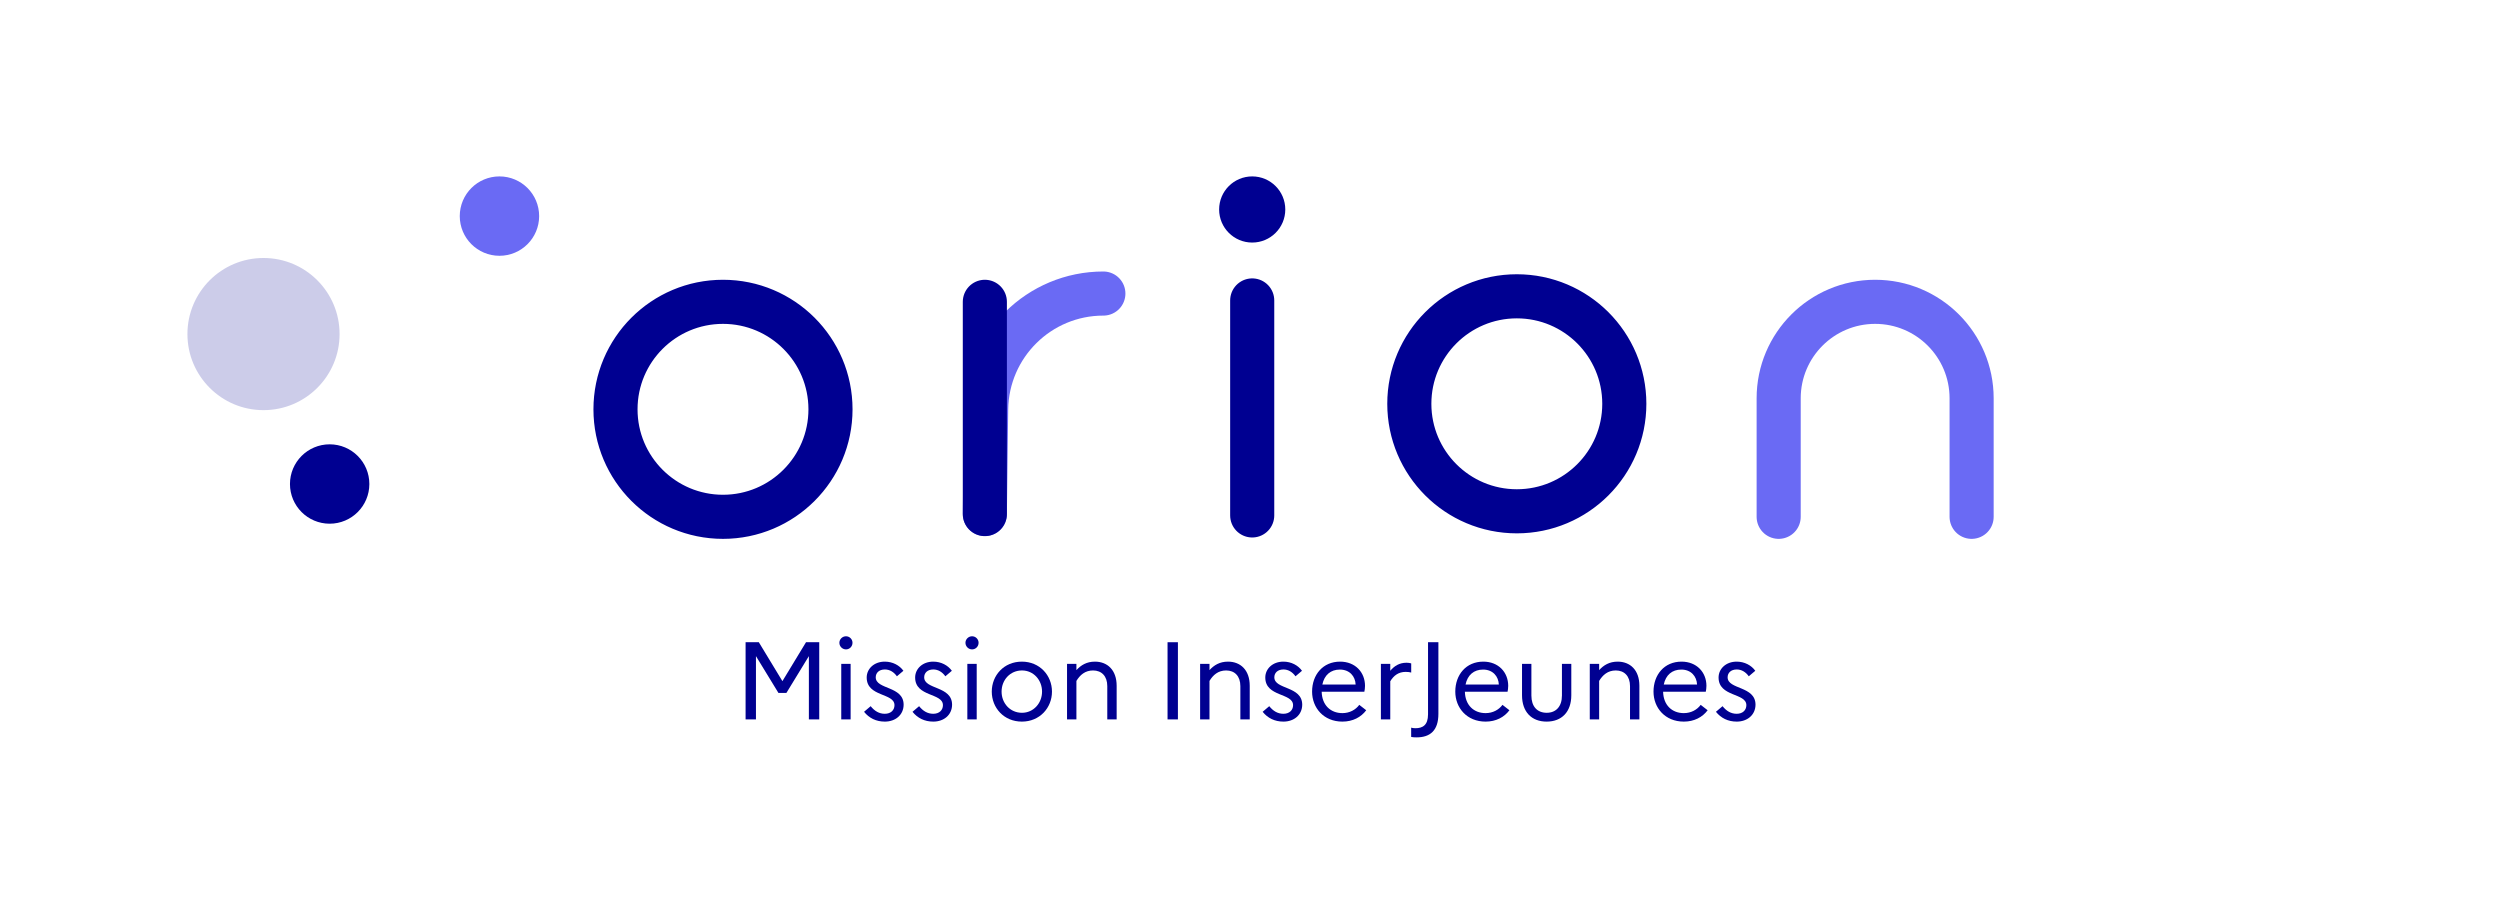<svg width="907" height="328" viewBox="0 0 907 328" fill="none" xmlns="http://www.w3.org/2000/svg">
<path d="M357.301 186.5L357.776 148.497C358.067 125.218 377.02 106.5 400.301 106.5" stroke="#6A6AF4" stroke-width="16" stroke-linecap="round"/>
<path d="M357.301 186.5V109.5M454.301 187V109M301.301 148.5C301.301 170.039 283.84 187.5 262.301 187.5C240.762 187.5 223.301 170.039 223.301 148.5C223.301 126.961 240.762 109.5 262.301 109.5C283.84 109.5 301.301 126.961 301.301 148.5ZM589.301 146.5C589.301 168.039 571.84 185.5 550.301 185.5C528.762 185.5 511.301 168.039 511.301 146.5C511.301 124.961 528.762 107.5 550.301 107.5C571.84 107.5 589.301 124.961 589.301 146.5Z" stroke="#000091" stroke-width="16" stroke-linecap="round"/>
<path d="M645.301 187.5V144.5C645.301 125.17 660.971 109.5 680.301 109.5C699.631 109.5 715.301 125.17 715.301 144.5V187.5" stroke="#6A6AF4" stroke-width="16" stroke-linecap="round"/>
<path d="M270.5 261V233H275.3L283.86 247.12L292.42 233H297.22V261H293.46V238.04L285.3 251.4H282.42L274.26 238.04V261H270.5Z" fill="#000091"/>
<path d="M306.927 235.6C305.607 235.6 304.527 234.52 304.527 233.2C304.527 231.92 305.607 230.84 306.927 230.84C308.247 230.84 309.287 231.92 309.287 233.2C309.287 234.52 308.247 235.6 306.927 235.6ZM305.207 261V240.84H308.607V261H305.207Z" fill="#000091"/>
<path d="M313.477 258.24L315.877 256.2C317.277 257.96 318.957 258.96 320.997 258.96C323.237 258.96 324.517 257.6 324.517 255.84C324.517 251.32 314.437 252.92 314.437 245.8C314.437 242.64 317.117 240.04 320.997 240.04C323.877 240.04 326.357 241.4 327.757 243.36L325.397 245.36C324.317 243.84 322.797 242.88 321.037 242.88C318.877 242.88 317.717 244.16 317.717 245.72C317.717 250.24 327.837 248.8 327.837 255.68C327.797 259.44 324.797 261.8 321.037 261.8C317.837 261.8 315.317 260.52 313.477 258.24Z" fill="#000091"/>
<path d="M331.055 258.24L333.455 256.2C334.855 257.96 336.535 258.96 338.575 258.96C340.815 258.96 342.095 257.6 342.095 255.84C342.095 251.32 332.015 252.92 332.015 245.8C332.015 242.64 334.695 240.04 338.575 240.04C341.455 240.04 343.935 241.4 345.335 243.36L342.975 245.36C341.895 243.84 340.375 242.88 338.615 242.88C336.455 242.88 335.295 244.16 335.295 245.72C335.295 250.24 345.415 248.8 345.415 255.68C345.375 259.44 342.375 261.8 338.615 261.8C335.415 261.8 332.895 260.52 331.055 258.24Z" fill="#000091"/>
<path d="M352.669 235.6C351.349 235.6 350.269 234.52 350.269 233.2C350.269 231.92 351.349 230.84 352.669 230.84C353.989 230.84 355.029 231.92 355.029 233.2C355.029 234.52 353.989 235.6 352.669 235.6ZM350.949 261V240.84H354.349V261H350.949Z" fill="#000091"/>
<path d="M370.735 240.04C377.215 240.04 381.655 245.04 381.655 250.92C381.655 256.8 377.215 261.8 370.735 261.8C364.215 261.8 359.815 256.8 359.815 250.92C359.815 245.04 364.215 240.04 370.735 240.04ZM370.775 258.6C374.975 258.6 378.055 255.08 378.055 250.92C378.055 246.72 374.975 243.24 370.775 243.24C366.455 243.24 363.375 246.72 363.375 250.92C363.375 255.12 366.455 258.6 370.775 258.6Z" fill="#000091"/>
<path d="M387.121 261V240.84H390.521V243.12C392.161 241.32 394.241 240.04 397.241 240.04C401.761 240.04 405.121 243.08 405.121 248.8V261H401.721V248.92C401.721 245.32 399.681 243.24 396.561 243.24C393.641 243.24 391.801 244.92 390.521 247.04V261H387.121Z" fill="#000091"/>
<path d="M423.586 261V233H427.346V261H423.586Z" fill="#000091"/>
<path d="M435.402 261V240.84H438.802V243.12C440.442 241.32 442.522 240.04 445.522 240.04C450.042 240.04 453.402 243.08 453.402 248.8V261H450.002V248.92C450.002 245.32 447.962 243.24 444.842 243.24C441.922 243.24 440.082 244.92 438.802 247.04V261H435.402Z" fill="#000091"/>
<path d="M458.086 258.24L460.486 256.2C461.886 257.96 463.566 258.96 465.606 258.96C467.846 258.96 469.126 257.6 469.126 255.84C469.126 251.32 459.046 252.92 459.046 245.8C459.046 242.64 461.726 240.04 465.606 240.04C468.486 240.04 470.966 241.4 472.366 243.36L470.006 245.36C468.926 243.84 467.406 242.88 465.646 242.88C463.486 242.88 462.326 244.16 462.326 245.72C462.326 250.24 472.446 248.8 472.446 255.68C472.406 259.44 469.406 261.8 465.646 261.8C462.446 261.8 459.926 260.52 458.086 258.24Z" fill="#000091"/>
<path d="M495.666 257.68C493.786 260.2 490.786 261.8 487.026 261.8C480.226 261.8 476.026 256.8 476.026 250.92C476.026 244.8 479.946 240.04 486.186 240.04C491.666 240.04 495.226 243.88 495.226 248.84C495.226 249.64 495.106 250.4 494.986 250.96H479.506C479.626 255.8 482.706 258.72 487.026 258.72C489.626 258.72 491.826 257.52 493.146 255.72L495.666 257.68ZM486.106 242.92C482.786 242.92 480.466 244.88 479.746 248.36H491.826C491.706 245.4 489.666 242.92 486.106 242.92Z" fill="#000091"/>
<path d="M500.988 261V240.84H504.388V243.36C505.868 241.6 507.708 240.44 510.268 240.44C510.908 240.44 511.508 240.52 511.988 240.68V244C511.388 243.84 510.788 243.76 509.988 243.76C507.348 243.76 505.628 245.12 504.388 247.16V261H500.988Z" fill="#000091"/>
<path d="M521.85 259C521.85 265.04 518.85 267.52 513.93 267.52C513.17 267.52 512.49 267.48 511.97 267.36V264C512.45 264.12 512.93 264.2 513.49 264.2C516.17 264.2 518.09 263.08 518.09 259.16V233H521.85V259Z" fill="#000091"/>
<path d="M547.619 257.68C545.739 260.2 542.739 261.8 538.979 261.8C532.179 261.8 527.979 256.8 527.979 250.92C527.979 244.8 531.899 240.04 538.139 240.04C543.619 240.04 547.179 243.88 547.179 248.84C547.179 249.64 547.059 250.4 546.939 250.96H531.459C531.579 255.8 534.659 258.72 538.979 258.72C541.579 258.72 543.779 257.52 545.099 255.72L547.619 257.68ZM538.059 242.92C534.739 242.92 532.419 244.88 531.699 248.36H543.779C543.659 245.4 541.619 242.92 538.059 242.92Z" fill="#000091"/>
<path d="M566.669 252.36V240.84H570.069V252.24C570.069 258.28 566.589 261.8 561.109 261.8C555.669 261.8 552.189 258.28 552.189 252.24V240.84H555.589V252.36C555.589 256.32 557.709 258.6 561.149 258.6C564.509 258.6 566.669 256.32 566.669 252.36Z" fill="#000091"/>
<path d="M576.769 261V240.84H580.169V243.12C581.809 241.32 583.889 240.04 586.889 240.04C591.409 240.04 594.769 243.08 594.769 248.8V261H591.369V248.92C591.369 245.32 589.329 243.24 586.209 243.24C583.289 243.24 581.449 244.92 580.169 247.04V261H576.769Z" fill="#000091"/>
<path d="M619.533 257.68C617.653 260.2 614.653 261.8 610.893 261.8C604.093 261.8 599.893 256.8 599.893 250.92C599.893 244.8 603.813 240.04 610.053 240.04C615.533 240.04 619.093 243.88 619.093 248.84C619.093 249.64 618.973 250.4 618.853 250.96H603.373C603.493 255.8 606.573 258.72 610.893 258.72C613.493 258.72 615.693 257.52 617.013 255.72L619.533 257.68ZM609.973 242.92C606.653 242.92 604.333 244.88 603.613 248.36H615.693C615.573 245.4 613.533 242.92 609.973 242.92Z" fill="#000091"/>
<path d="M622.539 258.24L624.939 256.2C626.339 257.96 628.019 258.96 630.059 258.96C632.299 258.96 633.579 257.6 633.579 255.84C633.579 251.32 623.499 252.92 623.499 245.8C623.499 242.64 626.179 240.04 630.059 240.04C632.939 240.04 635.419 241.4 636.819 243.36L634.459 245.36C633.379 243.84 631.859 242.88 630.099 242.88C627.939 242.88 626.779 244.16 626.779 245.72C626.779 250.24 636.899 248.8 636.899 255.68C636.859 259.44 633.859 261.8 630.099 261.8C626.899 261.8 624.379 260.52 622.539 258.24Z" fill="#000091"/>
<path d="M466.301 76C466.301 82.628 460.928 88 454.301 88C447.673 88 442.301 82.628 442.301 76C442.301 69.373 447.673 64 454.301 64C460.928 64 466.301 69.373 466.301 76Z" fill="#000091"/>
<path d="M123.2 121.2C123.2 105.957 110.843 93.6 95.6 93.6C80.357 93.6 68 105.957 68 121.2C68 136.443 80.357 148.8 95.6 148.8C110.843 148.8 123.2 136.443 123.2 121.2Z" fill="#CCCCE9"/>
<path d="M195.601 78.4C195.601 70.447 189.154 64 181.201 64C173.248 64 166.801 70.447 166.801 78.4C166.801 86.353 173.248 92.8 181.201 92.8C189.154 92.8 195.601 86.353 195.601 78.4Z" fill="#6A6AF4"/>
<path d="M134.001 175.6C134.001 167.647 127.554 161.2 119.601 161.2C111.648 161.2 105.201 167.647 105.201 175.6C105.201 183.553 111.648 190 119.601 190C127.554 190 134.001 183.553 134.001 175.6Z" fill="#000091"/>
</svg>

